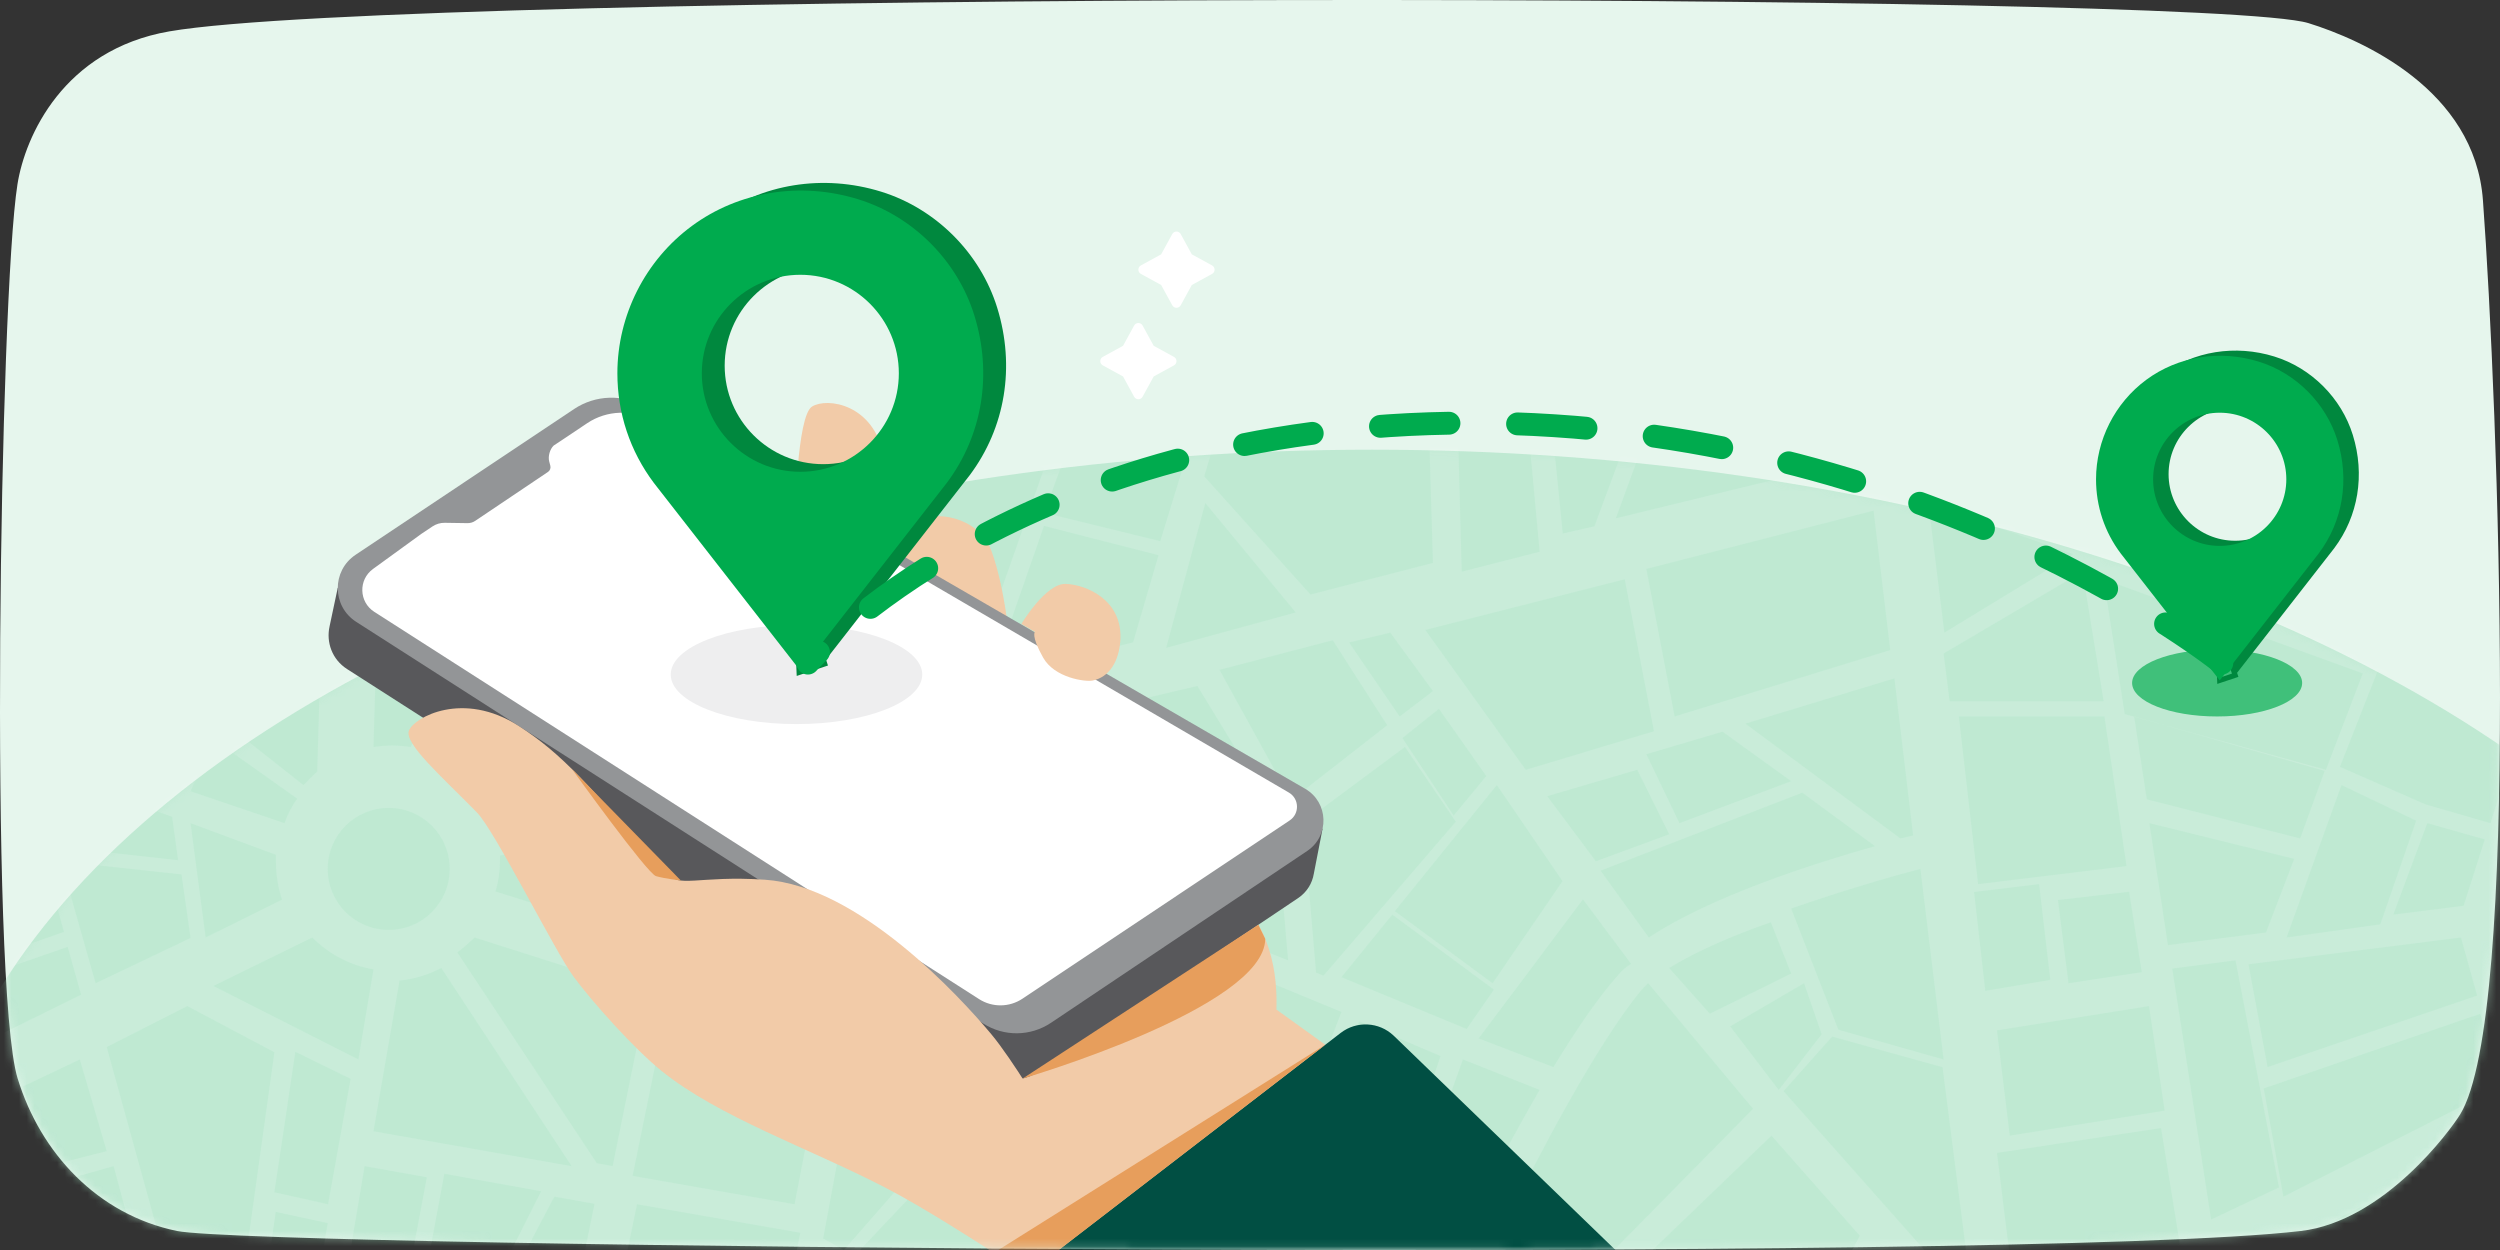 <svg width="328" height="164" viewBox="0 0 328 164" fill="none" xmlns="http://www.w3.org/2000/svg">
<rect x="0" y="0" width="328" height="164" fill="#333333" stroke="none"/>
<path d="M2.32 141.514C5.305 151.239 12.769 159.343 23.219 161.504C33.681 163.667 265.053 165.826 301.876 161.504C312.777 160.224 321.503 148.276 322.776 146.203C330.736 133.238 327.751 53.279 325.761 26.266C324.69 11.728 309.838 5.196 302.871 3.035C289.548 -1.098 53.28 -1.264 22.223 4.116C8.328 6.522 3.291 17.871 2.291 24.18C-0.042 38.885 -1.421 129.331 2.319 141.514H2.32Z" fill="#E6F6ED"/>
<mask id="mask0_5570_165344" style="mask-type:alpha" maskUnits="userSpaceOnUse" x="0" y="0" width="328" height="164">
<path fill-rule="evenodd" clip-rule="evenodd" d="M23.219 161.504C33.681 163.667 265.053 165.826 301.876 161.504C312.777 160.224 321.503 148.276 322.776 146.203C330.736 133.238 327.751 53.279 325.761 26.266C324.69 11.728 309.838 5.196 302.871 3.035C289.548 -1.098 53.28 -1.264 22.223 4.116C8.328 6.522 3.291 17.871 2.291 24.18C-0.042 38.885 -1.421 129.331 2.319 141.514C5.305 151.239 12.769 159.343 23.219 161.504Z" fill="white"/>
</mask>
<g mask="url(#mask0_5570_165344)">
<path fill-rule="evenodd" clip-rule="evenodd" d="M153.799 30.71L152.343 33.37L149.684 34.825C149.245 35.065 149.245 35.696 149.684 35.936L152.343 37.391L153.799 40.051C154.038 40.49 154.67 40.49 154.909 40.051L156.365 37.391L159.025 35.936C159.464 35.696 159.464 35.065 159.025 34.825L156.365 33.37L154.909 30.71C154.67 30.27 154.038 30.27 153.799 30.71Z" fill="white"/>
<path fill-rule="evenodd" clip-rule="evenodd" d="M148.799 42.71L147.343 45.37L144.684 46.825C144.245 47.065 144.245 47.696 144.684 47.936L147.343 49.391L148.799 52.051C149.038 52.49 149.67 52.49 149.909 52.051L151.365 49.391L154.025 47.936C154.464 47.696 154.464 47.065 154.025 46.825L151.365 45.37L149.909 42.71C149.67 42.27 149.038 42.27 148.799 42.71Z" fill="white"/>
<ellipse opacity="0.5" cx="180" cy="163" rx="190" ry="104" fill="#99DDB8"/>
<mask id="mask1_5570_165344" style="mask-type:alpha" maskUnits="userSpaceOnUse" x="-10" y="59" width="380" height="208">
<ellipse cx="180" cy="163" rx="190" ry="104" fill="white"/>
</mask>
<g mask="url(#mask1_5570_165344)">
<path opacity="0.159" fill-rule="evenodd" clip-rule="evenodd" d="M3.886 201.498L-0.616 224.443L-5.804 223.56V227.777L51.065 237.778L-5.804 240.132V244.25L13.381 243.466L13.674 253.958L-5.804 255.036V257.095L13.674 256.017L14.066 271.706H18.177L17.785 258.762L24.637 257.782L24.246 271.706H26.301L26.693 257.488L40.005 255.625L49.303 264.057L44.409 271.804H46.856L50.87 265.43L57.819 271.804H60.853L42.647 255.232C47.737 254.35 60.56 252.193 65.943 251.212L62.42 271.804H66.531L68.293 261.508L83.562 263.959C82.975 266.705 82.485 269.352 81.898 271.804H86.107L87.282 265.921L94.721 271.804H101.377L88.26 261.508L91.001 248.172L130.937 253.86L127.707 271.902H134.657L134.95 270.039L147.871 271.902H175.963L161.77 269.843L166.37 250.722C171.46 251.702 184.772 254.252 189.862 255.232L186.73 272H190.939L192.994 261.214L239.292 269.745L238.901 272H245.851L246.927 266.411L257.401 267.882L258.282 272H260.337L259.554 268.176L282.556 271.51L282.458 272H333.944L325.429 270.823L324.646 257.978L335.608 257.39V255.33L324.45 255.919L323.765 245.035L335.608 244.544V240.426L323.569 240.916L322.688 225.816L335.706 228.071V223.854L323.275 221.207L329.344 198.458L335.902 199.635V192.673L323.373 190.319L320.73 174.63L335.902 172.767V168.649L320.045 170.61L317.5 155.313L330.91 148.744C332.085 152.666 333.944 159.236 336 166.296V151.587L334.63 146.881L336 146.194V138.546L332.77 140.115C332.085 137.761 331.204 134.525 330.323 131.388C331.693 130.897 333.749 130.211 336 129.427V127.269L329.736 129.427C328.659 125.602 327.778 122.17 327.386 120.896L330.421 110.992L335.902 111.58V109.521L331.008 108.933L334.923 96.284L335.902 96.676V92.263L331.4 90.596L335.902 79.81V75.986L327.288 72.652L332.672 57.159C333.749 57.846 334.825 58.434 335.902 59.022V54.218C331.987 51.962 328.169 49.413 324.744 46.667L335.902 44.804V40.686L332.77 41.176L326.603 30.88L335.804 25.389V23.036L314.172 35.783C313.977 35.489 313.781 35.195 313.585 34.901C310.942 30.782 308.985 25.487 307.516 19.408L335.804 21.467V19.408L307.027 17.349C306.538 15.093 306.146 12.74 305.754 10.386L335.804 8.131V4.013L325.625 4.797L328.659 -19.913L335.804 -20.109V-24.227L329.148 -24.031L329.833 -29.718L335.804 -35.798V-38.74L330.225 -33.052L332.77 -53.84L335.804 -53.448V-55.507L332.966 -55.899L333.944 -64.136L335.804 -63.842V-70.804L334.14 -71H282.654L279.424 -53.252L264.84 -50.212L260.533 -71H258.477L259.75 -64.724L244.578 -62.763L246.144 -71H239.097L237.433 -61.979L190.841 -68.843L191.232 -71H187.023L186.73 -69.431L176.256 -71H148.164L186.045 -65.411L182.423 -46.094L131.426 -51.193L134.95 -71H128.001L124.77 -52.86L101.67 -71H95.014L117.919 -52.958L83.562 -57.861L86.303 -71H82.094C81.017 -65.705 80.038 -61.292 79.549 -58.449L64.965 -60.508L66.726 -70.902H62.615L62.42 -69.627L61.049 -70.902H58.015L62.028 -67.274L60.951 -61.096L42.452 -63.744L46.954 -70.902H44.507L40.2 -64.038L26.301 -65.999L26.399 -70.804H24.343L24.246 -66.293L18.373 -67.176L18.275 -70.902H14.164L14.262 -67.764L-5.804 -70.608V-63.646L13.87 -60.802L12.793 -52.958L-5.902 -55.311V-53.252L6.92 -51.683L-5.902 -38.642V-35.7L9.465 -51.389L12.5 -50.997L8.976 -24.423L-5.902 -24.031V-19.913L8.389 -20.305L5.256 3.326L-5.902 4.111V8.229L-0.127 7.837L1.928 20.094L-5.902 19.506V21.565L-3.553 21.761L-5.902 23.134V25.487L0.069 21.957L2.32 22.153L5.159 38.921L-5.902 40.784V44.902L28.748 39.117L26.497 68.338C16.709 65.102 4.669 60.395 -6 54.218V59.022C-1.497 61.572 3.201 63.827 7.899 65.788L2.712 79.418L-6 75.986V79.81L-5.413 78.437L12.01 85.301L9.074 97.853L-6 92.361V96.774L22.582 107.168L23.365 112.855L-5.902 109.619V111.678L5.844 112.953L8.389 122.268L-5.902 127.269V129.427C-0.519 127.465 6.333 125.112 8.878 124.23L10.64 130.505L-5.902 138.644V146.292L1.243 142.762L9.661 170.022L-1.008 168.453L-5.902 151.587V166.296C-5.706 167.08 -5.511 167.766 -5.217 168.551L-5.902 168.649V172.767L-4.042 172.571C-1.595 180.906 0.754 189.241 2.222 194.144L-5.902 192.673V199.635L3.886 201.498ZM21 197.366L24.081 176L40 178.146L36.097 200L21 197.366ZM47.84 153L56 154.457L51.776 177L44 175.834L47.84 153ZM40.528 175L34 174.117L36.176 159L43 160.472L40.528 175ZM49 98L49.294 88L58 89.553L53.891 98C53.109 97.903 52.326 97.806 51.446 97.806C50.663 97.806 49.783 97.903 49 98ZM41.619 101.235C40.952 101.824 40.381 102.412 39.809 103L30 95.255L42 88L41.619 101.235ZM60 100.98L69.326 81L77 102.687L64.371 106C63.303 103.992 61.846 102.285 60 100.98ZM81.373 -34L86.785 -31.43L94 0L79 -4.448L81.373 -34ZM74.248 -6L64 -8.121L65.88 -16L75 -15.394L74.248 -6ZM301 -49.896C300.495 -42.767 299.991 -34.534 299.89 -26L297.771 -26.1L290 -51L301 -49.896ZM305.711 -57L319 -54.619L316.081 -32C313.564 -32.198 307.322 -32.893 304 -33.191C304.503 -42.318 305.208 -50.552 305.711 -57ZM279 -5.657L255.509 -3C254.827 -9.102 252.682 -27.505 252 -34L276.661 -31.146L279 -5.657ZM296 -26L280.5 -26.683L280 -31.854L280.9 -36.634L292.2 -38L296 -26ZM252 -1.997L243.907 -1L240 -35L248.558 -33.903L252 -1.997ZM255 139L241.193 135.1L235 119.2C241.599 116.9 248.096 115 251.954 114L255 139ZM267.529 116L269 128.559L260.471 130L259 117.029L267.529 116ZM181 177.726L184.434 163L207 170.363L204.645 183C200.525 182.005 190.419 179.816 181 177.726ZM203 183.706L200.219 199L182 179L203 183.706ZM199.761 48.208L202 72.391L191.779 75L191 46L199.761 48.208ZM217 48L209.188 69.048L205.029 70L203 49.714L217 48ZM183.426 155L172 151.038L178.317 134L189 138.557L183.426 155ZM191.937 139L202 143C198.579 148.9 195.56 154.6 193.95 158L186 155.5L191.937 139ZM176 128.209L182.667 120L196 129.831L192.425 135L176 128.209ZM173.647 128L172.667 127.612L171 107.903L184.333 98L191 107.806L173.647 128ZM169.429 105L160 87.882L174.857 84L182 95.147C179.619 97.038 172 102.91 169.429 105ZM184 96.837C185.12 95.904 187.259 94.244 188.787 93L195 101.815L190.722 107L184 96.837ZM183.638 94L177 84.294L182.405 83L188 90.672L183.638 94ZM153 85L158.137 66L170 80.353L153 85ZM158 62.499L164.871 39L187.129 44.332L188 73.853L171.935 78L158 62.499ZM201 38.046L228.605 35L230 43.585L201.997 47L201 38.046ZM198.229 36.542L199 44L183 40.364L185.41 33L198.229 36.542ZM180.445 41L166 37.656L168.555 29L183 33.131L180.445 41ZM161.809 40L131 28.528L134.49 20L165 28.832L161.809 40ZM160 41.1L156.837 52L143 47.3C143.988 44.2 145.767 38.4 146.459 36L160 41.1ZM141 50.988C140.314 53.049 139.041 56.681 137.474 61L122 54.227L123.077 45L141 50.988ZM142.97 51L157 55.498L152.224 71L137 67.268L142.97 51ZM152 72.842L148.661 84.271L130 89L136.973 69L152 72.842ZM157.096 90L162 98.03L147 102L149.788 91.714L157.096 90ZM162.992 99L167.326 106.615L169 126L143 115.615L145.955 103.846L162.992 99ZM156 124.924L153.019 134L141 130.717L143.692 120L156 124.924ZM157.178 125L176 132.769L169.34 150L151 143.924L157.178 125ZM149 151.353L145.967 169L122 154.176L130.022 145L149 151.353ZM156.182 154L182 161.897L178.551 176C171.752 174.59 165.642 173.273 162.686 172.709L155 160.393L156.182 154ZM177 177.868L169.985 184L165 175L177 177.868ZM198 159.49C201.343 152.627 209.367 137.137 215.29 129.98C215.576 129.686 215.863 129.294 216.245 129L230 145.471L211.755 164L198 159.49ZM227 134.662L236.692 129L239 135.691L233.369 143L227 134.662ZM224.333 133L219 127C222.524 124.818 227.381 122.727 232.333 121L235 127.727L224.333 133ZM212.35 127.872C209.631 130.88 206.621 135.393 203.806 140L194 136.239L207.689 118L214 126.462C213.32 126.838 212.738 127.402 212.35 127.872ZM195.826 129L183 119.545L196.387 103L205 115.606L195.826 129ZM203 104.455L214.81 101L219 109.455L209.381 113L203 104.455ZM216 98.951L226.005 96L235 102.492L220.346 108L216 98.951ZM200.18 101L187 82.647L213.164 76L217 95.941L200.18 101ZM216 74.645L245.81 67L248 85.29L219.714 94L216 74.645ZM212 68L219.498 47.504L231.435 46L234 62.641L212 68ZM231 34.196L241.576 33L245 60.608L235.331 63L231 34.196ZM248 32.059L257 30L255.6 58.922L251.4 60L248 32.059ZM204 33L226.005 13.773L238.07 13L240 28.749L204 33ZM245 12.376L253.761 11C254.637 16.503 255.513 22.694 256 25.838L246.85 28L245 12.376ZM239 11.182L227.857 12L227 3L238.143 3.307L239 11.182ZM225 12.135L201.793 33L199 2L224.23 2.696C224.326 5.478 224.807 10.545 225 12.135ZM198 33L138 16.268L142.653 8L197.307 25.51L198 33ZM131 18.692L122.111 39L115 36.744L124.481 17L131 18.692ZM130.677 30L146 35.302L142.517 46L126 40.698L130.677 30ZM121 43.732L119.914 53L106 50.854L112.809 41L121 43.732ZM120.777 54.356L137 61.425C135.034 67.022 132.772 73.404 130.806 79L99.048 72.814L96 64.96L104.947 52L120.777 54.356ZM100 85.613L87.233 89L81 74.581L93.064 68L100 85.613ZM100 75L130 80.816C128.827 84.112 127.85 87.02 127.068 89.056L107.329 94L100 75ZM146 92L140.269 114L132.594 108.335L129 96.154L146 92ZM139 118.085L133.74 139L122 115.708L131.017 112L139 118.085ZM139.873 133L152 136.27L149.437 144L138 140.333L139.873 133ZM128 144.221L110.718 164L108 162.494C109.845 152.454 111.495 143.719 112.369 139L128 144.221ZM120.4 156L146 170.768L144.1 181L112 164.88L120.4 156ZM143 182.676L142.414 186L104 179.547C104.977 174.364 106.053 168.987 107.03 164L143 182.676ZM118 184.327L113.948 201L101 198.964C101.988 193.923 103.174 188.107 104.36 182L118 184.327ZM100 187.142L97.781 199L76 193.73L77.916 184L100 187.142ZM97 200.168L94.909 211L73 207.025L75.39 195L97 200.168ZM100.059 201L113 203.178L112.118 215L98 212.304C98.49 209.607 99.177 205.667 100.059 201ZM115.928 204L125 205.292L123.351 216L115 214.615L115.928 204ZM126.589 205L140 207.1L137.914 219L125 216.6L126.589 205ZM116 202.2L120.025 185L143 188.9L139.956 206L116 202.2ZM153.5 166L166 186.656L147 202L153.5 166ZM166.525 189L183 215.156L175.475 221L159 194.844L166.525 189ZM171 186.096L179.713 179L201 201.667L187.139 213L171 186.096ZM215 202.023L217.268 186C220.464 186.488 223.454 186.977 225 187.172L221.598 203L215 202.023ZM212.759 202L204 200.655L207.157 185C209.093 185.288 212.046 185.768 215 186.249L212.759 202ZM208 182.282L210.264 170L227 175.436L225.13 185L208 182.282ZM215 165.751L232.42 149L244 162.127L238.26 173L215 165.751ZM234 143.157L240.38 136L254.861 140.02L258 164.529C256.684 164.824 255.468 165.412 254.253 166L234 143.157ZM262 135.188L281.94 132L284 145.716L263.685 149L262 135.188ZM216.324 123L210 114.231L236.465 104L246 111.015C237.73 113.354 224.4 117.641 216.324 123ZM229 94.943L248.545 89L251 109.604C250.509 109.703 249.92 109.901 249.33 110L229 94.943ZM255.792 92L255 85.742L273.226 75L276 92H255.792ZM255.1 83L253 66L272 72.703L255.1 83ZM255 62.4L290 53L283.213 73L255 62.4ZM258 58L258.785 42.195L282.725 38L284 51.366L258 58ZM259 41L259.496 30.104L281.81 25L283 36.877L259 41ZM259.321 25L257 10.374L266.083 9L268 23.135L259.321 25ZM244.909 11L244 3.084L252.889 2C253.192 3.735 253.495 6.446 254 9.373L244.909 11ZM195.09 2.57L197 23L165 12.643L169.394 2L195.09 2.57ZM160.887 12L143 6.009L143.765 1L165 1.589L160.887 12ZM141.195 5L126 0L142 0.408C141.698 1.939 141.396 3.776 141.195 5ZM141 7.5L136.292 16L105 6.9L108.237 0L119.616 0.3L141 7.5ZM122 16.396L112.466 37L93 30.623L102.534 11L122 16.396ZM111 39.4L94.8 63L87 42.7L91.7 33L111 39.4ZM80 42.748L71.5 61L63 56.192L66.4 40L80 42.748ZM85.084 48L92 66.209L80.312 73L77 65.028L85.084 48ZM85 90.374L75.3 93L70 78.992L75.4 68L85 90.374ZM100.055 88L103 95.789L78.651 102L76 94.704L100.055 88ZM126.531 97L130 109.249L101.055 121L96 104.668L126.531 97ZM119.718 116L131 138L94 126.292L119.718 116ZM108 138.475L104.245 158L83 154.272L87.546 132L108 138.475ZM78 157.94L73.689 179L62 177.402L72.731 157L78 157.94ZM83.582 158L105 161.74L100.816 183L79 179.949L83.582 158ZM73 182.772L68.337 206L56 203.736L60.469 181L73 182.772ZM46 208.748L44.73 218L29 215.16L30.172 206L46 208.748ZM47.271 210L72 214.631L70.241 225L46 220.168L47.271 210ZM77.326 215L94 217.989C93.321 221.071 92.255 226.115 90.995 232L75 228.544L77.326 215ZM97.278 218L118 221.913L114.579 247L92 243.689L97.278 218ZM144 221.883L146.913 205.349L158.272 196L174 222.965L169.146 227L144 221.883ZM167 230.757L162.921 248C158.162 247.009 145.924 244.532 140 243.342L143.011 226L167 230.757ZM174 227.098L199 207L194.418 231L174 227.098ZM204.129 205L229 208.928L224.935 237L199 232.018L204.129 205ZM231.714 220L249 222.323L245.382 241L229 237.903L231.714 220ZM255 221.524L256.424 214L270 216.381L269.241 224L255 221.524ZM248.392 221C243.566 220.319 234.921 219.15 231 218.664L232.307 210L250 212.726L248.392 221ZM258 209.403L260.587 195.221C260.864 195.221 261.141 195.221 261.418 195.221C263.451 195.221 265.299 194.751 267.054 194L275 207.337L267.239 211L258 209.403ZM251.119 209L223 204.641L228.465 178L246.647 183.716C247.442 188.075 250.224 191.853 254 193.984L251.119 209ZM253 179C253 174.566 256.566 171 261 171C265.434 171 269 174.566 269 179C269 183.434 265.434 187 261 187C256.663 187 253 183.434 253 179ZM246.505 176L240 173.934L244.951 164L250 170C248.447 171.574 247.184 173.639 246.505 176ZM263.778 165.581L262 151.266L283.531 148L286 163.275L271.877 170C269.704 167.79 266.84 166.157 263.778 165.581ZM285 127.078L293.3 126L299 155.787L290.1 160L285 127.078ZM281 127.556L271.387 129L270 118.083L279.336 117L281 127.556ZM259.528 116L257 94H276.098L279 113.632L259.528 116ZM280 94L305 101.145L301.777 110L281.66 104.868L280 94ZM278.767 93.688L276 76L310 88.352L305.157 101L278.767 93.688ZM286 73.582L289.47 63L302 66.699L297.566 78L286 73.582ZM290 62.343L293.168 53.349L310 49L302.97 66L290 62.343ZM287.589 51L285 22.304L293.918 21L299 47.99L287.589 51ZM268.956 22L267 7.975L279.662 6L281 19.333L268.956 22ZM265 6.727L256 8L255 1.909L264.2 1L265 6.727ZM267 1.273L278.545 0L279 5.182L267.727 7L267 1.273ZM238 -2L227.048 -2.277C226.762 -5.323 226.19 -11.508 226 -14L236.571 -13.631L238 -2ZM170.216 -18L161 -18.407C161.098 -20.852 161.294 -26.556 161.392 -29L171 -28.593L170.216 -18ZM175.684 -28L192 -18L175 -18.673L175.684 -28ZM158.713 -18L148 -18.407C148.67 -21.87 149.339 -25.537 149.913 -29L159 -28.593L158.713 -18ZM146 -19L132 -20.619L134.8 -31L148 -28.905L146 -19ZM125 -19.304L123.469 -14L115 -14.522L118.061 -20L125 -19.304ZM127.34 -19L146 -16.76L145.043 -12L126 -13.4L127.34 -19ZM145 -10.6L143.73 -4L111 -4.9L114.81 -13L145 -10.6ZM148.662 -16L160 -15.504C159.803 -12.823 159.408 -5.574 159.211 -2L146 -2.298C146.493 -5.177 147.479 -10.241 148.662 -16ZM161.784 -16L171 -15.594L170.02 -2L161 -2.203L161.784 -16ZM173.982 -15L194.116 -14.194L195 -1L173 -1.604L173.982 -15ZM197 -14L204 -13.729L203.659 -2L197.768 -2.18L197 -14ZM208.3 -15L222.9 -14.373L224 -1L208 -1.418L208.3 -15ZM232.7 -34.192L235 -15L224 -15.404L224.2 -35L232.7 -34.192ZM222.808 -15L209 -15.6L209.575 -36L223 -34.6L222.808 -15ZM204.415 -16L195.537 -16.4L185 -23.1L202.171 -37L205 -36.7L204.415 -16ZM182.902 -25L175 -29.87L175.683 -40L199 -37.662L182.902 -25ZM171.329 -30L151 -30.976C151.863 -35.463 152.63 -39.366 153.11 -42L172 -40.049L171.329 -30ZM210 -42.444L211.19 -51L235 -46.722L233.81 -40L210 -42.444ZM151 -42.718L148.808 -31L125 -35.148L129.582 -45L151 -42.718ZM133 -30.56L130.219 -20L119 -21.344L124.178 -32L133 -30.56ZM111 -21.321L100.595 1L97.159 0.012L90 -31L111 -21.321ZM98 2.614L92.941 13L77 8.415L77.954 -3L98 2.614ZM92 17.55L87.373 27L58 20.037L59.308 8L92 17.55ZM54.61 34L50 32.993L50.683 5L57 7.215L54.61 34ZM58.265 22L86 28.363L81.134 38L57 33.509L58.265 22ZM64 39.667L57.557 69L49 67.914L49.906 37L64 39.667ZM62.4 58L71 62.631L66 73L60 69.275L62.4 58ZM58.383 70.136L65 74.37L58.679 88L49 86.245L49.494 69L58.383 70.136ZM59 114C59 118.434 55.434 122 51 122C46.566 122 43 118.434 43 114C43 109.566 46.566 106 51 106C55.434 106 59 109.566 59 114ZM65 116.961C65.4 115.686 65.6 114.314 65.6 112.843C65.6 112.647 65.6 112.451 65.6 112.255L94.8 105L100 121.373L90.7 125L65 116.961ZM85 130.231L80.374 153L78.307 152.609L60 124.954C60.787 124.368 61.575 123.684 62.264 123L85 130.231ZM75 153L49 148.423L52.421 128.655C54.376 128.461 56.233 127.876 57.895 127L75 153ZM43.041 158L36 156.424L38.755 138L46 141.547L43.041 158ZM58.299 154L71 156.29L60.057 178L54 177.104L58.299 154ZM40 201.321L43.703 179L59 181.183L54.615 204L40 201.321ZM5 211.882L6.874 202L27 205.809L25.816 216L5 211.882ZM4 225.536L5.826 216L36 222.06L34.078 231L4 225.536ZM36 231.122L37.96 222L70 228.486L68.628 237L36 231.122ZM18.396 256L18 242.397L26.915 242L39 253.021C34.245 253.716 23.151 255.305 18.396 256ZM40.779 253L29 242.548L68 241L66.713 248.645L40.779 253ZM84.725 260L69 257.517L73.578 231L90 234.675C88.308 242.521 86.417 251.558 84.725 260ZM117 247.889L120.5 224L137 226.878L132.7 250L117 247.889ZM138 255.095L139.767 245L150 247.095L148.047 257L138 255.095ZM136 265.4L137.463 257L148 259L146.439 267L136 265.4ZM157.366 268L148 266.645L151.959 247L162 249.032L157.366 268ZM168 247.589L172.015 231L194 235.315L190.846 252L168 247.589ZM193 258.527L197.354 236L217 239.771L212.443 262L193 258.527ZM323 269L307 266.732L307.19 257.85L322.333 257L323 269ZM303 258.842L302.904 267L271 262.6V256L303 258.842ZM269 254.739V262L249 259.034L250.068 253L269 254.739ZM250 251.045L250.679 247.18L303 245L302.806 256L250 251.045ZM322 255.175L307 256L307.191 245.55L321.331 245L322 255.175ZM244 245.779L239.842 267L214 262.412L218.455 241L244 245.779ZM251 243L254.82 223C259.344 223.792 267.286 225.079 270 225.574L268.19 242.307L251 243ZM270 242L272.741 216L283.804 217.962L284 241.509L270 242ZM320.038 224.6L321 240.4L306 241L306.192 222L320.038 224.6ZM305 221.37L304.8 241.183L286.2 242L286 218L305 221.37ZM327 198.432L320.951 221L307 218.568L313.732 196L327 198.432ZM305.317 217L275 211.784L312 195L305.317 217ZM305 194.931L277.436 208L269 193.624C270.864 192.418 272.433 190.91 273.708 189L305 194.931ZM321 190L276 181.721C276.098 181.234 276.098 180.747 276.098 180.26L318.457 175L321 190ZM317 170.752L275.097 176C275.097 175.901 275 175.802 275 175.703L314.472 156L317 170.752ZM328 142.6L299.583 157L297 142.804L325.417 133L328 142.6ZM325 130.621C319.309 132.575 302.042 138.437 297.508 140L295 126.517L322.878 123L325 130.621ZM284.436 124L282 108L301 112.683L297.297 122.341L284.436 124ZM300 123L307.203 103L317 107.67L312.294 121.274L300 123ZM326 110.129L323.223 118.839L314 120L318.463 108L326 110.129ZM331 94.7L326.747 108L318.241 105.537L307 100.611L311.962 88L331 94.7ZM335 76.981L330.048 89L323 86.404L327.286 74L335 76.981ZM323 73.044L318.563 85L299 78.368L303.639 68L323 73.044ZM330 55.498L324.153 72L305 66.763L312.762 48.581L318.81 47C322.137 50.162 325.968 52.929 330 55.498ZM325.253 32L331 41.374L321.162 43C319.214 41.183 317.461 39.365 316 37.452L325.253 32ZM310.325 37.511C311.717 39.565 313.309 41.522 315 43.478L301.272 47L296 20.978L303.361 20C305.052 26.75 307.241 32.815 310.325 37.511ZM304 17.427L285.675 20L283 -7.614L300.929 -9C301.325 0.304 302.316 9.311 304 17.427ZM321.929 4.827L305.486 6C304.495 -2.113 304.099 -10.91 304 -19.511L325 -20L321.929 4.827ZM300 -10.391L281.523 -9L280 -25L299.898 -24.205C299.797 -19.634 299.898 -15.062 300 -10.391ZM326 -30.171L325.234 -24.184L317 -24L317.957 -31C319.681 -30.816 323.606 -30.447 326 -30.171ZM314.083 -24.29L304 -24C304 -27.097 304.092 -30.097 304.183 -33L315 -31.839L314.083 -24.29ZM330 -64.711L326.129 -32L318 -32.991L322.065 -66L330 -64.711ZM320 -65.173L318.931 -57L306 -59.308C306.292 -62.481 306.583 -65.173 306.778 -67L320 -65.173ZM284 -52.656L287.15 -70L303 -67.759C302.606 -64.251 301.917 -58.405 301.326 -51L284 -52.656ZM287.796 -50.613L291 -40.258L281 -39L283.233 -51L287.796 -50.613ZM279 -51L275.97 -35L240 -39.024L240.782 -43.239L279 -51ZM260.327 -62L263 -49.393L242 -45L244.768 -59.899L260.327 -62ZM189.4 -65L237 -58.312L235.4 -50L188 -57.93L189.4 -65ZM188.802 -56L209 -52.39L207.862 -44L187 -46.146L188.802 -56ZM122 -45.331L112.144 -25L81 -38.782L82.084 -51L122 -45.331ZM79 -51.707L76.237 -19L66.665 -19.598L64 -54L79 -51.707ZM63 -20L51 -20.677L51.188 -29H62.25L63 -20ZM62.293 -53.727L64 -31H53L53.664 -55L62.293 -53.727ZM15 -41.748L17.466 -60L37 -57.282L34.534 -40L15 -41.748ZM39.446 -58L46 -56.973L45.511 -39L37 -39.822L39.446 -58ZM15 -33.143L15.87 -40L35 -38.071L34.13 -31L15 -33.143ZM35 -30.921L35.918 -37L45 -36.263L44.796 -30L35 -30.921ZM13 -21.432L13.957 -29L33 -26.954L32.617 -20L13 -21.432ZM35.612 -28L45 -27.003L44.241 0.203L34 1L35.612 -28ZM12.213 -20L33 -18.582L31.795 2.278L9 4L12.213 -20ZM51 1.756L51.462 -16L63 -15.317L58.385 4L51 1.756ZM63.719 -7L75 -4.831L73.993 7L61 3.254L63.719 -7ZM44 5L43.245 33.792L36.358 35L34 5.805L44 5ZM31.5 6L34 34.258L23.3 36L20 6.871L31.5 6ZM3 7.08L16.901 6L20 35.939L8.072 38L3 7.08ZM31.315 39.049L44 37L42.993 73C39.772 72.219 34.839 70.951 29 69.098L31.315 39.049ZM5 80.065L10.07 67C12.078 67.852 13.991 68.609 16 69.272L12.748 83L5 80.065ZM19.46 70C29.247 73.5 37.65 75.8 42 76.8L41.802 85.5L27.468 94L16 85.2L19.46 70ZM12 99.392L14.882 88L26 95.785L22.809 103L12 99.392ZM25 103.814L28.03 97L39 104.788C38.269 105.761 37.746 106.832 37.328 108L25 103.814ZM25 108L36.207 112.155C36.207 112.459 36.207 112.764 36.207 113.169C36.207 114.892 36.504 116.514 37 118.034L26.983 123L25 108ZM8 113L23.814 114.725L25 123.06L12.546 129L8 113ZM28 129.36L40.976 123C43.156 125.186 45.929 126.677 49 127.174L47.019 139L28 129.36ZM3 142.549L10.468 139L14 151.028L6.229 153L3 142.549ZM12.636 170.934L8 154.939L14.909 153L20 172L12.636 170.934ZM23.82 172.926L14 137.372L24.575 132L36 138.056L30.996 174L23.82 172.926ZM0 173L20 175.656L18.634 185L3.024 182.802L0 173ZM6.781 195.026L4 186L19 188.162L17.709 197L6.781 195.026Z" fill="white"/>
</g>
<path fill-rule="evenodd" clip-rule="evenodd" d="M163.85 119.612C163.85 119.612 167.781 123.446 167.464 132.456L185.921 145.736L144.556 173.898L123.597 136.606L163.85 119.612Z" fill="#F2CBA8"/>
<path fill-rule="evenodd" clip-rule="evenodd" d="M43.236 82.203L43.234 82.205L44.315 77.11L45.466 78.969L74.121 59.853C76.915 57.99 80.523 57.873 83.432 59.553L170.036 109.68C170.6 110.007 171.066 110.421 171.432 110.892L171.415 109.917L173.524 108.714L172.373 114.633L172.372 114.632C172.169 115.87 171.484 117.044 170.306 117.834L136.686 140.384C134.004 142.183 130.512 142.22 127.793 140.477L45.532 87.779C43.554 86.512 42.785 84.245 43.236 82.203Z" fill="#58585B"/>
<path d="M132.376 83.43L118.349 72.86L118.41 72.536L118.459 72.308L118.561 71.881L118.648 71.553C118.664 71.496 118.68 71.438 118.698 71.379L118.809 71.016L118.937 70.642C119.255 69.761 119.713 68.851 120.335 68.401C122.375 66.92 128.328 67.683 130.031 72.17L130.124 72.421L130.305 72.937C130.334 73.025 130.363 73.113 130.392 73.201L130.56 73.738L130.719 74.285L130.871 74.841L131.014 75.401L131.149 75.963L131.276 76.525L131.396 77.084L131.561 77.91L131.662 78.448L131.842 79.483L131.922 79.975L132.028 80.671L132.146 81.508L132.32 82.908L132.376 83.43Z" fill="#F2CBA8"/>
<path d="M134.169 141.506C134.169 141.506 165.907 132.223 166.001 123.181L165.093 121.33L134.169 141.506Z" fill="#E79E5C"/>
<path fill-rule="evenodd" clip-rule="evenodd" d="M168.44 105.445L168.126 112.212L164.353 108.398L168.44 105.445Z" fill="#A3A3A3"/>
<path d="M104.313 68.091C104.313 68.091 104.537 54.587 106.535 53.343C108.534 52.096 114.678 53.021 115.942 59.859C117.206 66.698 116.515 75.135 116.515 75.135L104.313 68.091Z" fill="#F2CBA8"/>
<path fill-rule="evenodd" clip-rule="evenodd" d="M46.654 72.788L75.324 53.662C78.118 51.799 81.727 51.681 84.636 53.361L171.239 103.489C174.318 105.27 174.462 109.661 171.509 111.642L137.889 134.192C135.207 135.991 131.715 136.028 128.997 134.285L46.735 81.588C43.542 79.542 43.5 74.891 46.654 72.788Z" fill="#939597"/>
<path fill-rule="evenodd" clip-rule="evenodd" d="M48.942 74.645C46.998 76.056 47.084 78.979 49.106 80.275L128.454 131.082C130.193 132.197 132.427 132.175 134.145 131.03L169.206 107.641C170.532 106.755 170.474 104.787 169.097 103.984L85.644 55.245C82.96 53.692 79.626 53.8 77.049 55.516L73.961 57.584L72.646 58.453L72.635 58.464C72.14 58.943 71.88 59.879 72.056 60.545L72.203 61.102C72.283 61.41 72.162 61.736 71.904 61.912L62.348 68.336C62.048 68.543 61.687 68.644 61.318 68.637L58.356 68.592C57.78 68.583 57.215 68.75 56.737 69.07L55.276 70.047L48.942 74.645Z" fill="white"/>
<mask id="mask2_5570_165344" style="mask-type:alpha" maskUnits="userSpaceOnUse" x="47" y="54" width="124" height="78">
<path fill-rule="evenodd" clip-rule="evenodd" d="M48.942 74.645C46.998 76.056 47.084 78.979 49.106 80.275L128.454 131.082C130.193 132.197 132.427 132.175 134.145 131.03L169.206 107.641C170.532 106.755 170.474 104.787 169.097 103.984L85.644 55.245C82.96 53.692 79.626 53.8 77.049 55.516L73.961 57.584L72.646 58.453L72.635 58.464C72.14 58.943 71.88 59.879 72.056 60.545L72.203 61.102C72.283 61.41 72.162 61.736 71.904 61.912L62.348 68.336C62.048 68.543 61.687 68.644 61.318 68.637L58.356 68.592C57.78 68.583 57.215 68.75 56.737 69.07L55.276 70.047L48.942 74.645Z" fill="white"/>
</mask>
<g mask="url(#mask2_5570_165344)">
</g>
<path d="M134.003 81.863C134.003 81.863 137.198 76.519 139.818 76.606C142.436 76.695 147.37 78.673 146.986 84.081C146.798 86.741 145.571 88.847 143.342 89.29C142.387 89.479 138.353 88.942 136.859 86.278C135.216 83.35 135.79 82.895 135.79 82.895L134.003 81.863Z" fill="#F2CBA8"/>
<path d="M87.128 114.422C89.053 116.651 91.478 114.822 100.34 115.417C112.667 116.244 125.98 130.809 130.054 135.682C132.827 138.996 137.261 146.489 137.261 146.489L154.623 163.971L144.556 173.898C144.556 173.898 126.069 160.945 116.103 155.791C106.137 150.638 94.227 146.536 86.738 140.461C83.184 137.578 77.728 131.49 75.26 128.148C72.791 124.807 64.957 109.043 62.592 106.618C58.045 101.956 52.948 97.544 53.663 95.824C54.379 94.103 60.762 90.573 68.026 95.227C73.846 98.955 77.266 102.997 87.128 114.422Z" fill="#F2CBA8"/>
<path fill-rule="evenodd" clip-rule="evenodd" d="M144.523 191.041L133.851 173.952C132.394 171.621 132.946 168.565 135.125 166.888L175.905 135.513C177.988 133.911 180.928 134.062 182.836 135.868L214.935 166.888L144.523 191.041Z" fill="#014F43"/>
<path d="M75.047 100.912C75.047 100.912 84.899 114.607 86.067 114.949C87.235 115.29 89.333 115.526 89.333 115.526L75.047 100.912Z" fill="#E79E5C"/>
<path d="M173.88 137.072L130.403 164.363L134.734 167.219L173.88 137.072Z" fill="#E79E5C"/>
<ellipse cx="290.887" cy="89.606" rx="11.155" ry="4.394" fill="#40C07A"/>
<path fill-rule="evenodd" clip-rule="evenodd" d="M308.69 57.071C307.19 52.222 303.245 48.277 298.396 46.776C293.264 45.186 287.803 46.07 283.635 49.141C279.498 52.191 277.028 57.076 277.028 62.209C277.028 65.75 278.149 69.114 280.267 71.937L290.721 85.342L290.888 89.282L290.907 89.73L291.332 89.588L293.361 88.912L293.678 88.806L293.575 88.488L293.505 88.271L306.243 71.936C309.414 67.709 310.306 62.291 308.69 57.071ZM291.437 86.26L292.646 87.811L292.829 88.377L291.544 88.805L291.437 86.26ZM293.255 70.946C288.438 70.946 284.518 67.026 284.518 62.209C284.518 57.392 288.438 53.472 293.255 53.472C298.073 53.472 301.993 57.392 301.993 62.209C301.993 67.026 298.073 70.946 293.255 70.946Z" fill="#00883E"/>
<path fill-rule="evenodd" clip-rule="evenodd" d="M296.368 47.452C301.217 48.953 305.161 52.898 306.662 57.747C308.278 62.967 307.386 68.385 304.215 72.612L291.227 89.268L278.239 72.613C276.12 69.79 275 66.426 275 62.885C275 57.752 277.47 52.867 281.607 49.817C285.775 46.746 291.235 45.862 296.368 47.452ZM282.489 62.885C282.489 67.702 286.41 71.622 291.227 71.622C296.044 71.622 299.965 67.702 299.965 62.885C299.965 58.068 296.044 54.148 291.227 54.148C286.41 54.148 282.489 58.068 282.489 62.885Z" fill="#00AB4E"/>
<ellipse cx="104.5" cy="88.5" rx="16.5" ry="6.5" fill="#EEEEEF"/>
<path fill-rule="evenodd" clip-rule="evenodd" d="M130.833 40.376C128.613 33.204 122.779 27.368 115.606 25.148C108.015 22.797 99.938 24.104 93.773 28.646C87.653 33.157 84 40.383 84 47.976C84 53.213 85.657 58.19 88.791 62.365L104.254 82.194L104.5 88.021L104.528 88.684L105.158 88.474L108.158 87.474L108.628 87.318L108.476 86.846L108.372 86.526L127.214 62.363C131.904 56.111 133.224 48.096 130.833 40.376ZM105.313 83.551L107.102 85.845L107.372 86.682L105.472 87.316L105.313 83.551ZM108.002 60.899C100.877 60.899 95.078 55.101 95.078 47.975C95.078 40.85 100.877 35.052 108.002 35.052C115.128 35.052 120.927 40.85 120.927 47.975C120.927 55.101 115.128 60.899 108.002 60.899Z" fill="#00883E"/>
<path fill-rule="evenodd" clip-rule="evenodd" d="M112.606 26.148C119.779 28.368 125.613 34.204 127.833 41.376C130.224 49.096 128.904 57.111 124.214 63.363L105.002 88L85.791 63.365C82.657 59.19 81 54.213 81 48.976C81 41.383 84.653 34.157 90.773 29.646C96.938 25.104 105.015 23.797 112.606 26.148ZM92.078 48.975C92.078 56.101 97.877 61.899 105.002 61.899C112.128 61.899 117.927 56.101 117.927 48.975C117.927 41.85 112.128 36.052 105.002 36.052C97.877 36.052 92.078 41.85 92.078 48.975Z" fill="#00AB4E"/>
<path d="M291.5 87C291.5 87 252.5 55.5 193 55.5C133.5 55.5 106 87 106 87" stroke="#00AB4E" stroke-width="3" stroke-linecap="round" stroke-dasharray="9"/>
</g>
</svg>
